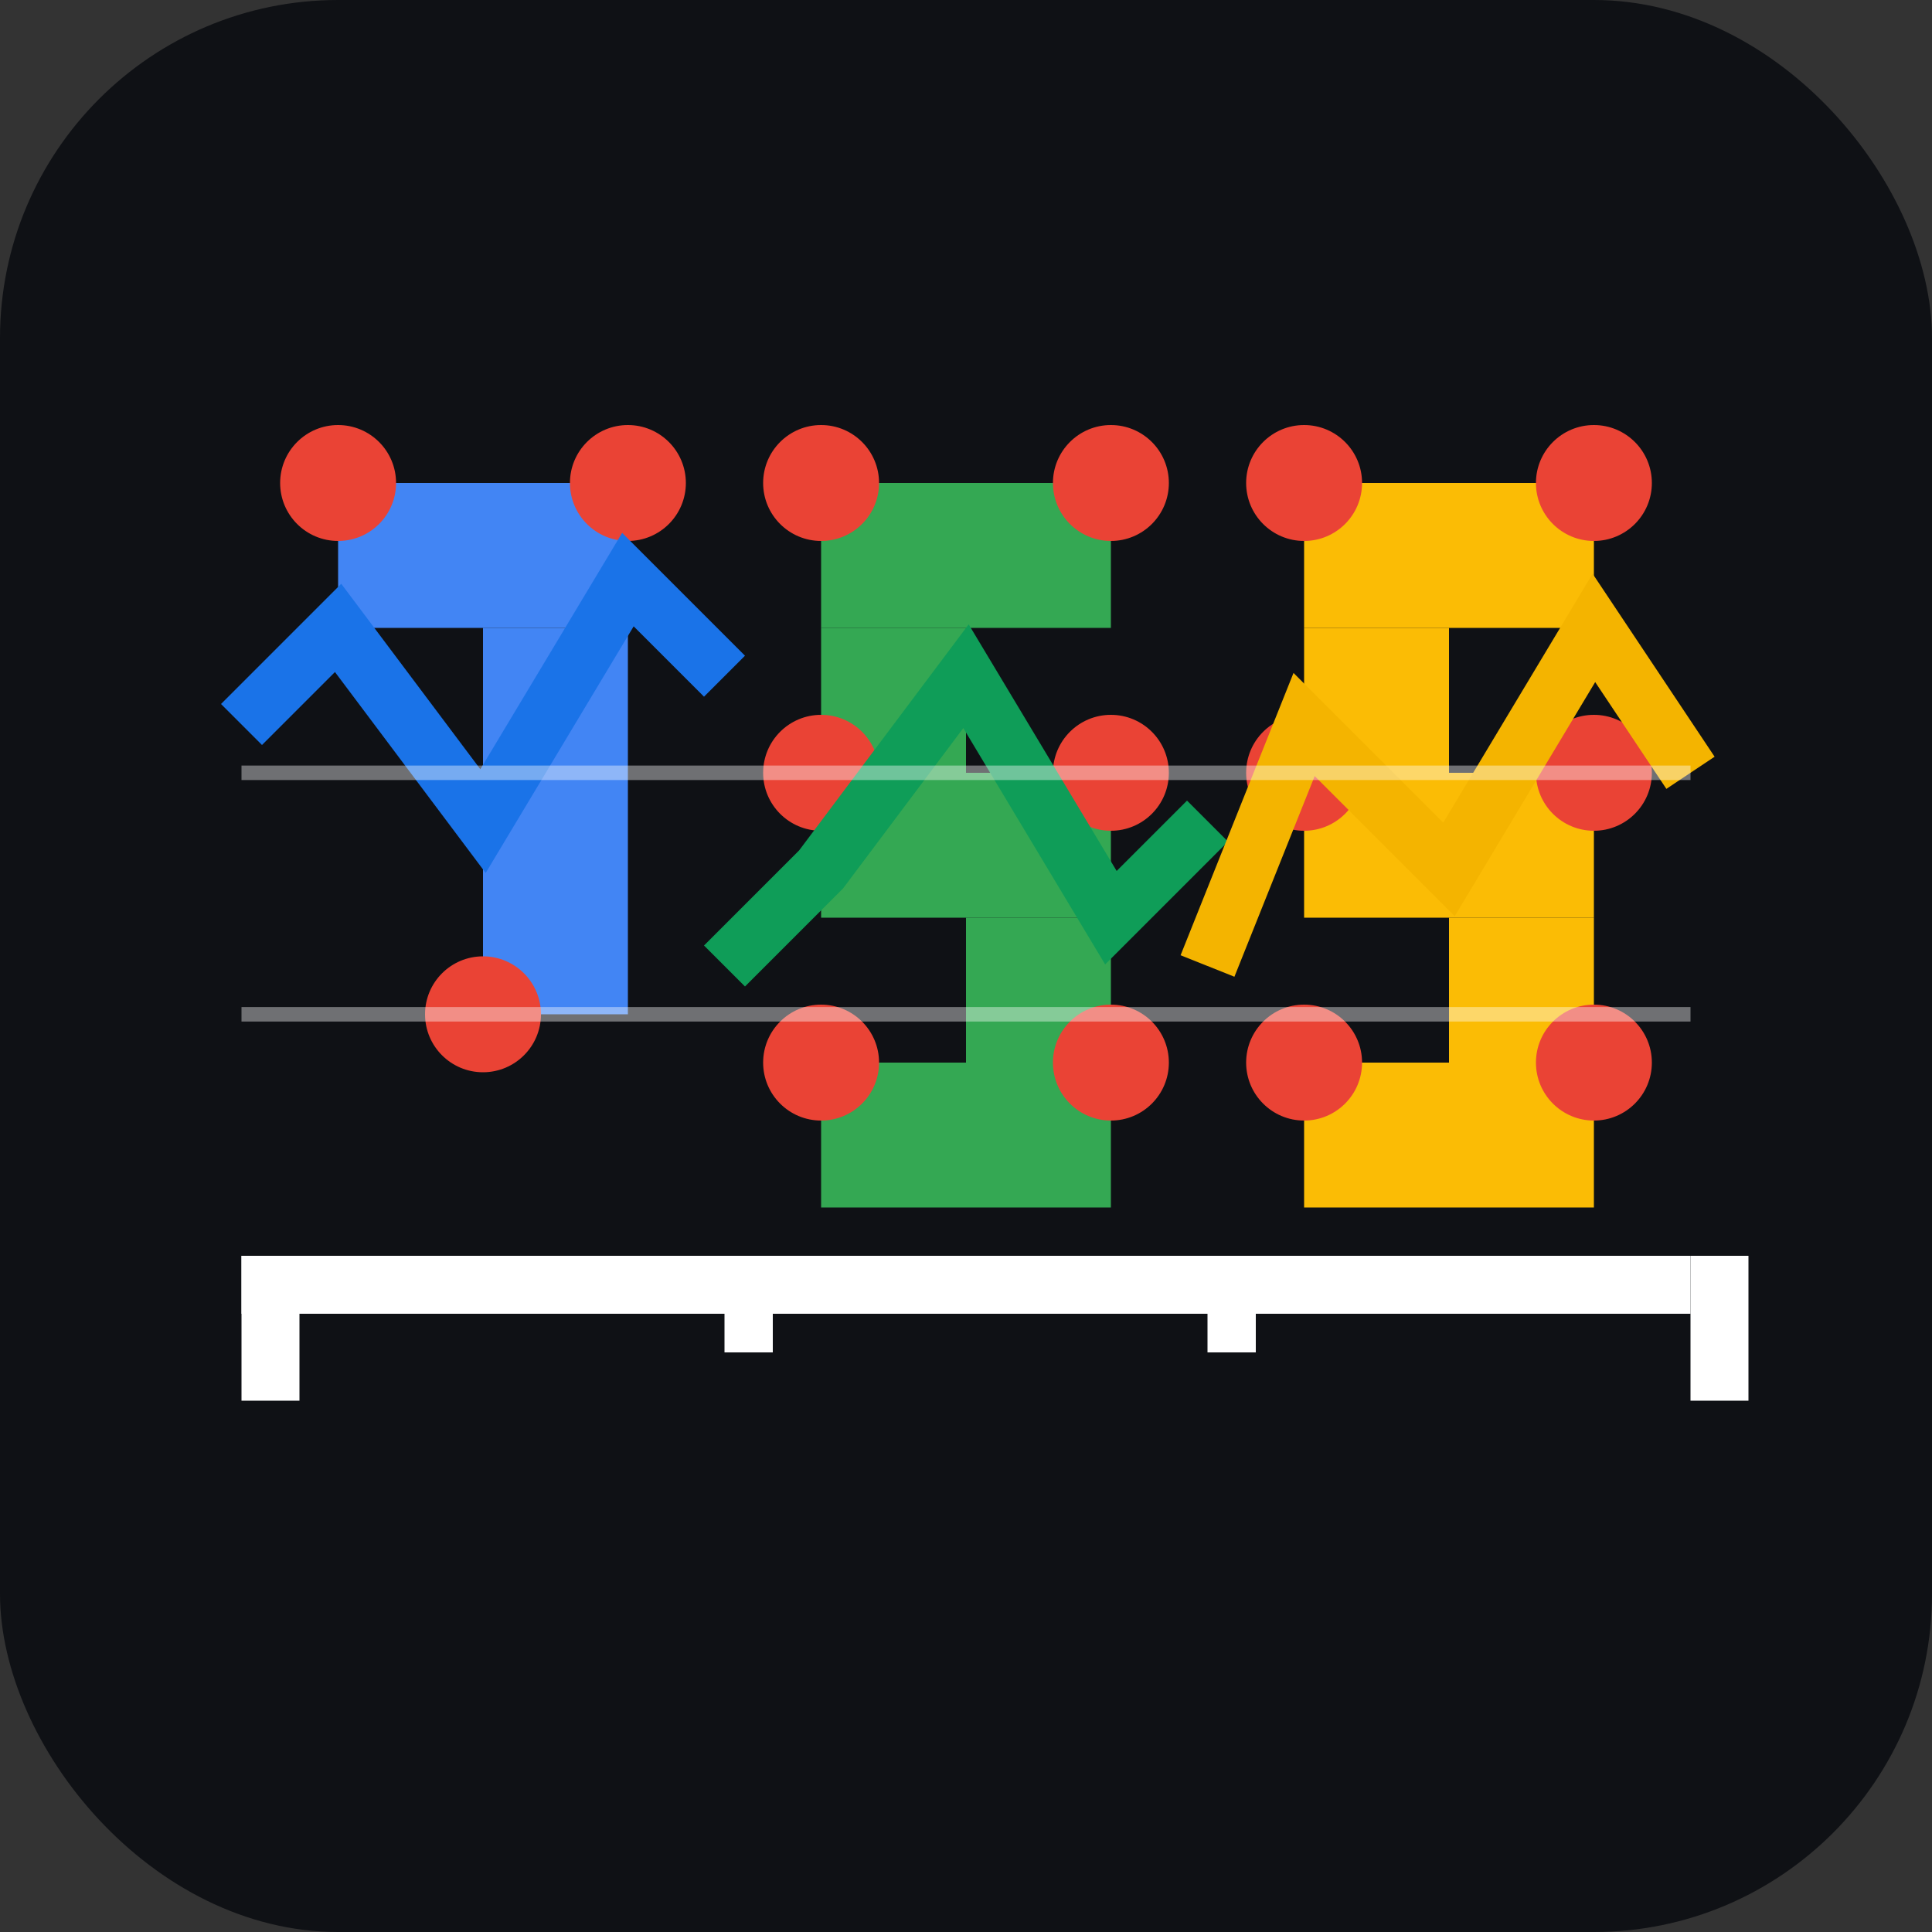 <svg width="40" height="40" viewBox="0 0 40 40" fill="none" xmlns="http://www.w3.org/2000/svg">
  <rect x="0" y="0" width="40" height="40" fill="#333333" stroke="none"/>
  <!-- Background shape -->
  <rect width="40" height="40" rx="7" fill="#0F1115" />

  <!-- Bar chart with TSS incorporated (simplified for favicon) -->
  <!-- T bar -->
  <rect x="7" y="10" width="6" height="3" fill="#4285F4" />
  <rect x="10" y="13" width="3" height="8" fill="#4285F4" />

  <!-- S bars (first S) -->
  <rect x="17" y="10" width="6" height="3" fill="#34A853" />
  <rect x="17" y="13" width="3" height="3" fill="#34A853" />
  <rect x="17" y="16" width="6" height="3" fill="#34A853" />
  <rect x="20" y="19" width="3" height="3" fill="#34A853" />
  <rect x="17" y="22" width="6" height="3" fill="#34A853" />

  <!-- S bars (second S) -->
  <rect x="27" y="10" width="6" height="3" fill="#FBBC05" />
  <rect x="27" y="13" width="3" height="3" fill="#FBBC05" />
  <rect x="27" y="16" width="6" height="3" fill="#FBBC05" />
  <rect x="30" y="19" width="3" height="3" fill="#FBBC05" />
  <rect x="27" y="22" width="6" height="3" fill="#FBBC05" />

  <!-- Data points (scatter plot elements) - larger for better visibility -->
  <circle cx="7" cy="10" r="1.2" fill="#EA4335" />
  <circle cx="13" cy="10" r="1.2" fill="#EA4335" />
  <circle cx="10" cy="21" r="1.2" fill="#EA4335" />

  <circle cx="17" cy="10" r="1.2" fill="#EA4335" />
  <circle cx="23" cy="10" r="1.2" fill="#EA4335" />
  <circle cx="17" cy="16" r="1.2" fill="#EA4335" />
  <circle cx="23" cy="16" r="1.2" fill="#EA4335" />
  <circle cx="17" cy="22" r="1.2" fill="#EA4335" />
  <circle cx="23" cy="22" r="1.2" fill="#EA4335" />

  <circle cx="27" cy="10" r="1.2" fill="#EA4335" />
  <circle cx="33" cy="10" r="1.2" fill="#EA4335" />
  <circle cx="27" cy="16" r="1.2" fill="#EA4335" />
  <circle cx="33" cy="16" r="1.2" fill="#EA4335" />
  <circle cx="27" cy="22" r="1.2" fill="#EA4335" />
  <circle cx="33" cy="22" r="1.2" fill="#EA4335" />

  <!-- Line chart elements (new addition) -->
  <!-- Line chart for T -->
  <polyline points="5,15 7,13 10,17 13,12 15,14"
    stroke="#1A73E8" stroke-width="1.2" fill="none" />

  <!-- Line chart for first S -->
  <polyline points="15,20 17,18 20,14 23,19 25,17"
    stroke="#0F9D58" stroke-width="1.2" fill="none" />

  <!-- Line chart for second S -->
  <polyline points="25,20 27,15 30,18 33,13 35,16"
    stroke="#F4B400" stroke-width="1.2" fill="none" />

  <!-- Decorative elements (chart axis) - thicker for better visibility -->
  <rect x="5" y="26" width="30" height="1.2" fill="#FFFFFF" />
  <rect x="5" y="26" width="1.2" height="3" fill="#FFFFFF" />
  <rect x="35" y="26" width="1.2" height="3" fill="#FFFFFF" />
  <rect x="15" y="26" width="1" height="2" fill="#FFFFFF" />
  <rect x="25" y="26" width="1" height="2" fill="#FFFFFF" />

  <!-- Chart grid lines (more visible) -->
  <line x1="5" y1="16" x2="35" y2="16" stroke="#FFFFFF" stroke-width="0.3" stroke-opacity="0.4" />
  <line x1="5" y1="21" x2="35" y2="21" stroke="#FFFFFF" stroke-width="0.3" stroke-opacity="0.4" />
</svg>
